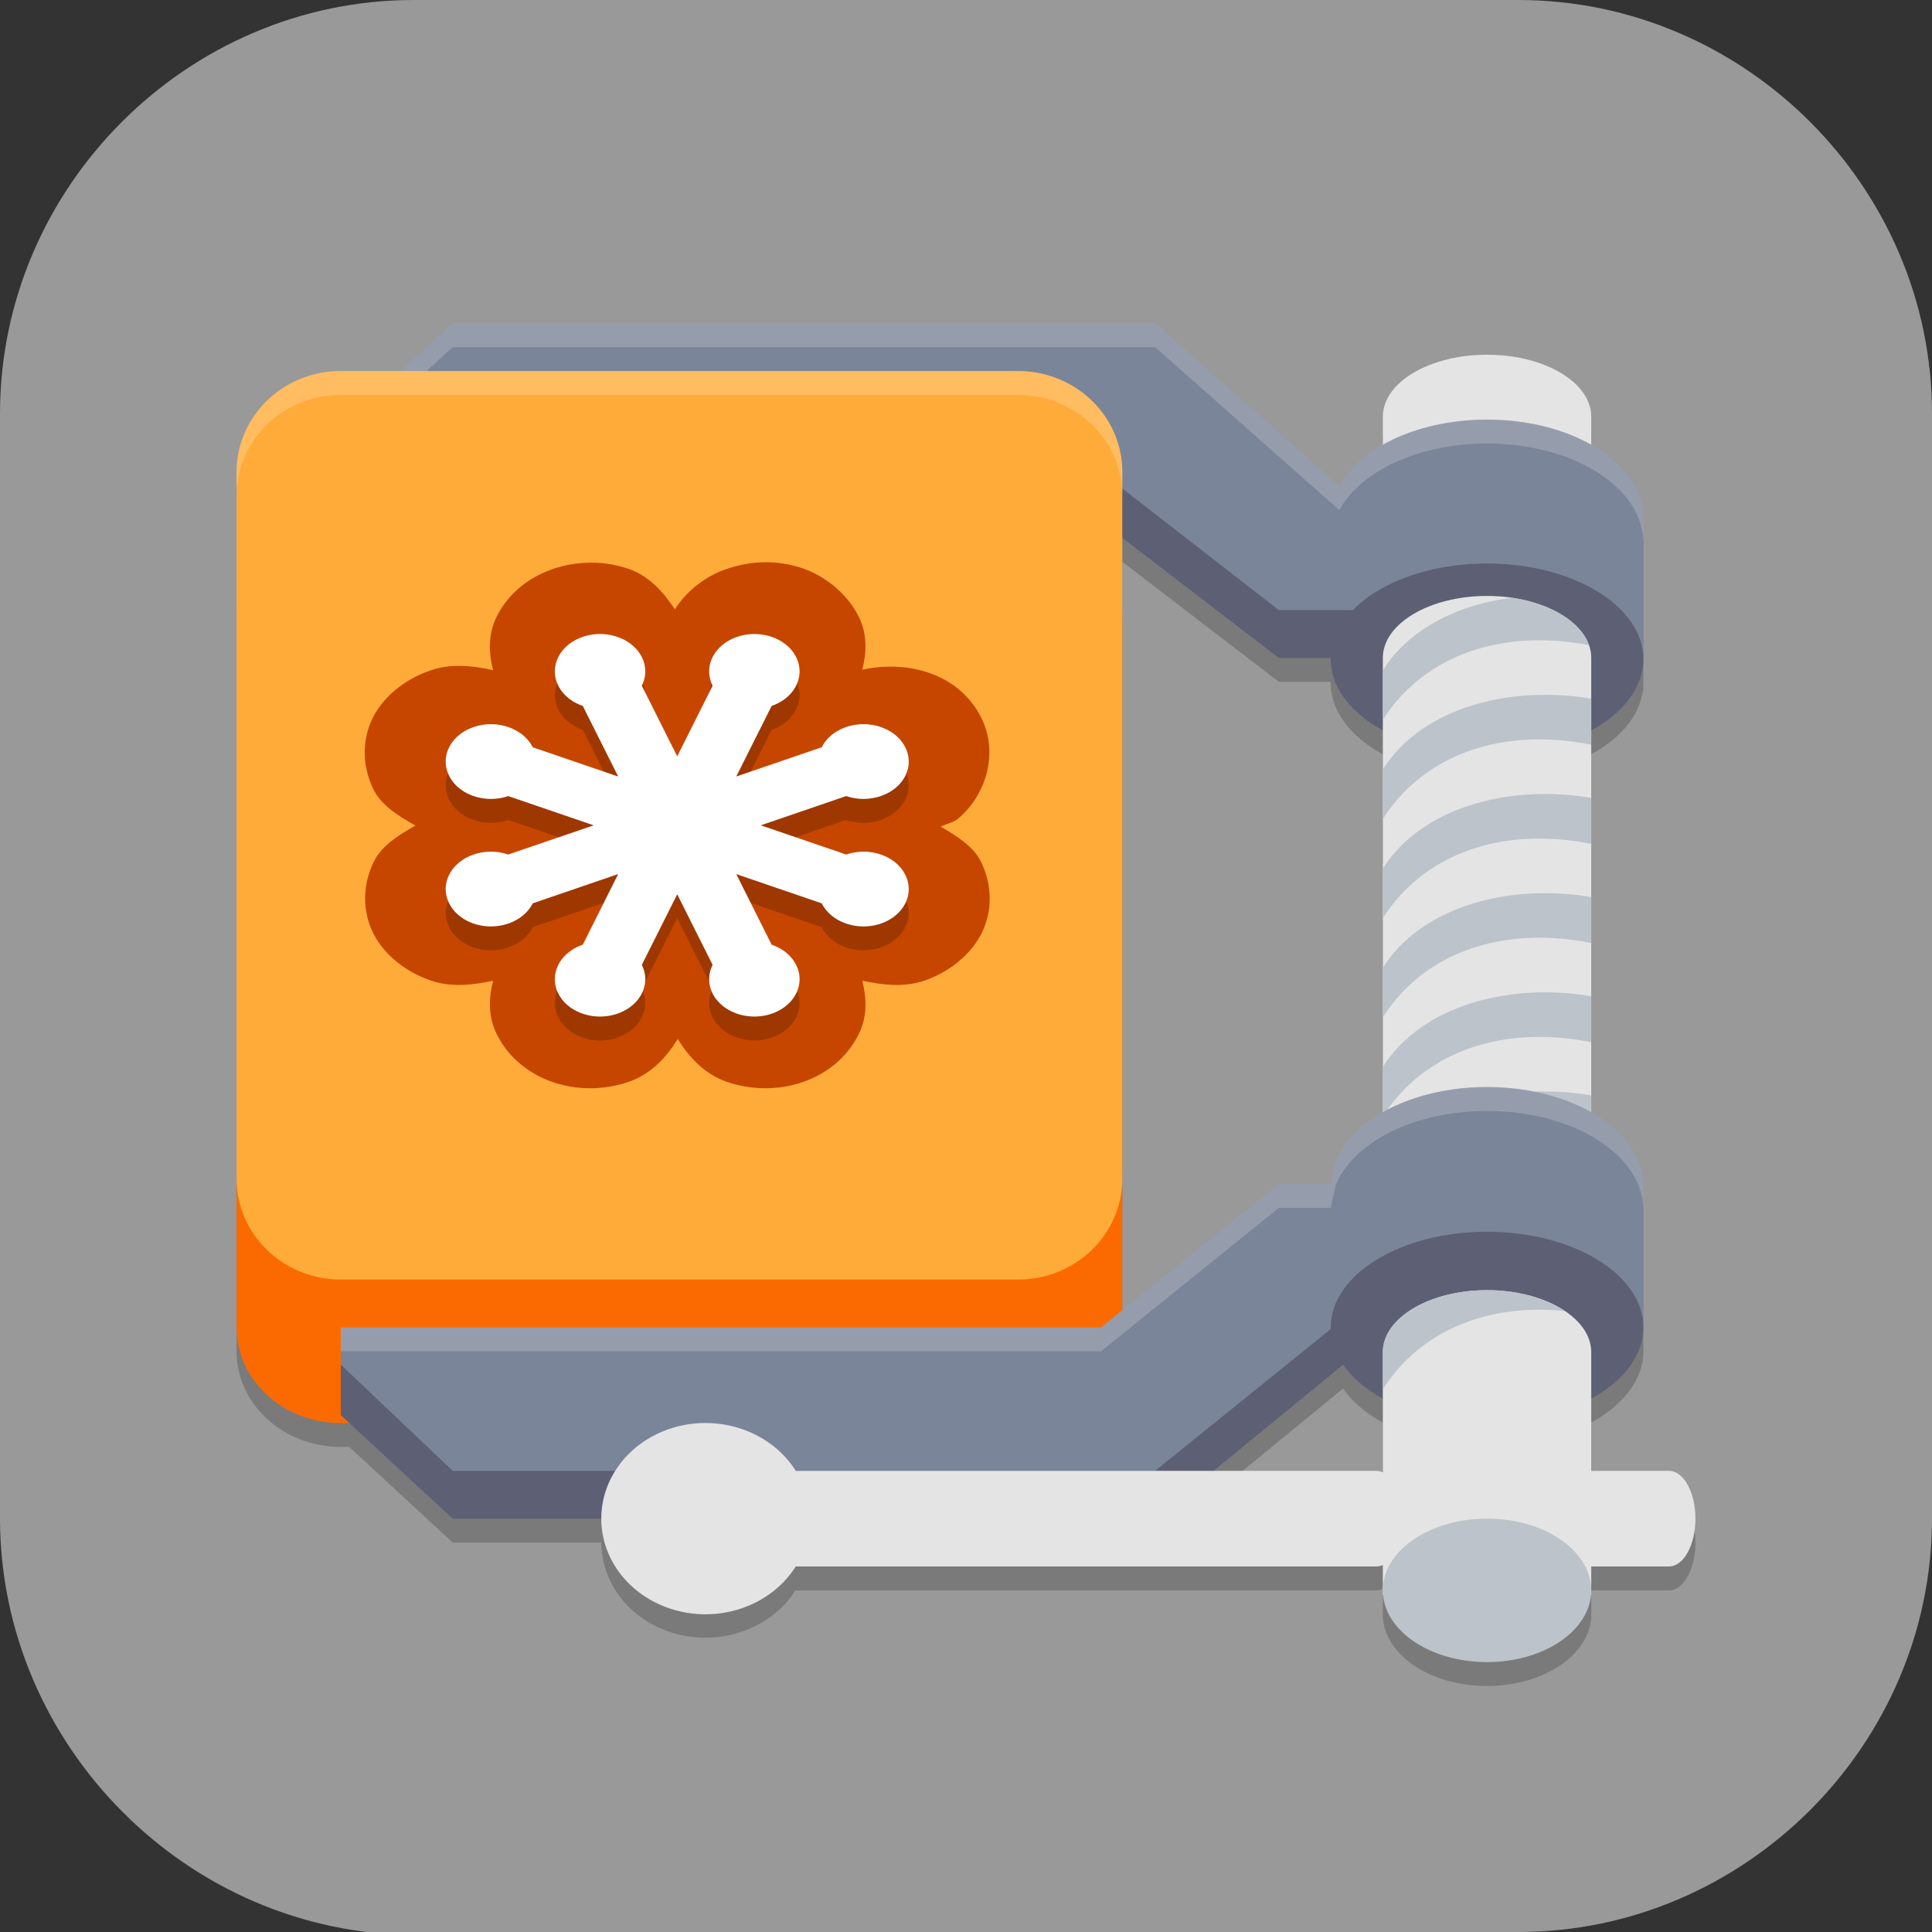 <?xml version="1.0" encoding="UTF-8" standalone="no"?>
<svg
   id="_图层_1"
   version="1.1"
   viewBox="0 0 64 64" width="24" height="24"
   sodipodi:docname="re.sonny.OhMySVG.svg"
   xml:space="preserve"
   inkscape:version="1.4 (e7c3feb100, 2024-10-09)"
   xmlns:inkscape="http://www.inkscape.org/namespaces/inkscape"
   xmlns:sodipodi="http://sodipodi.sourceforge.net/DTD/sodipodi-0.dtd"
   xmlns:xlink="http://www.w3.org/1999/xlink"
   xmlns="http://www.w3.org/2000/svg"
   xmlns:svg="http://www.w3.org/2000/svg"><rect x="0" y="0" width="64" height="64" fill="#333333" stroke="none"/><sodipodi:namedview
     id="namedview26"
     pagecolor="#505050"
     bordercolor="#eeeeee"
     borderopacity="1"
     inkscape:showpageshadow="0"
     inkscape:pageopacity="0"
     inkscape:pagecheckerboard="0"
     inkscape:deskcolor="#505050"
     inkscape:zoom="10.6875"
     inkscape:cx="32"
     inkscape:cy="32"
     inkscape:window-width="1920"
     inkscape:window-height="939"
     inkscape:window-x="0"
     inkscape:window-y="34"
     inkscape:window-maximized="1"
     inkscape:current-layer="_图层_1" /><!-- Generator: Adobe Illustrator 29.0.1, SVG Export Plug-In . SVG Version: 2.1.0 Build 192)  --><defs
     id="defs6"><style
       id="style1">
      .st0 {
        fill-opacity: .5;
      }

      .st0, .st1, .st2, .st3, .st4, .st5, .st6, .st7 {
        fill: #fff;
      }

      .st8 {
        fill: #133c9a;
      }

      .st2, .st9 {
        display: none;
      }

      .st3 {
        fill-opacity: .2;
      }

      .st4 {
        fill-opacity: .9;
      }

      .st10 {
        fill: #3370ff;
      }

      .st11 {
        fill: url(#_未命名的渐变_3);
      }

      .st12 {
        fill: url(#_未命名的渐变);
      }

      .st5 {
        fill-opacity: .3;
      }

      .st6 {
        fill-opacity: 0;
      }

      .st7 {
        fill-opacity: .7;
      }

      .st13 {
        fill: #00d6b9;
      }

      .st14 {
        fill: url(#_未命名的渐变_2);
      }
    </style><radialGradient
       id="_未命名的渐变"
       data-name="未命名的渐变"
       cx="123.9"
       cy="-40.2"
       fx="123.9"
       fy="-40.2"
       r="59.4"
       gradientTransform="translate(-26.8 25.5) scale(.6 -.7)"
       gradientUnits="userSpaceOnUse"><stop
         offset="0"
         stop-color="#db202e"
         id="stop1" /><stop
         offset="1"
         stop-color="#e01b24"
         id="stop2" /></radialGradient><radialGradient
       id="_未命名的渐变_2"
       data-name="未命名的渐变 2"
       cx="67.6"
       cy="26.8"
       fx="67.6"
       fy="26.8"
       r="105.2"
       gradientTransform="translate(-26.6 25.3) scale(.6 -.7)"
       gradientUnits="userSpaceOnUse"><stop
         offset="0"
         stop-color="#ffb648"
         id="stop3" /><stop
         offset="1"
         stop-color="#ff7800"
         stop-opacity="0"
         id="stop4" /></radialGradient><radialGradient
       id="_未命名的渐变_3"
       data-name="未命名的渐变 3"
       cx="61.7"
       cy="18.6"
       fx="61.7"
       fy="18.6"
       r="68"
       gradientTransform="translate(-26.8 25.8) scale(.6 -.7)"
       gradientUnits="userSpaceOnUse"><stop
         offset="0"
         stop-color="#c64600"
         id="stop5" /><stop
         offset="1"
         stop-color="#a51d2d"
         id="stop6" /></radialGradient><linearGradient
       id="linearGradient1261"><stop
         style="stop-color:#4f4f4f"
         offset="0"
         id="stop1-7" /><stop
         style="stop-color:#3f3f3f"
         offset="1"
         id="stop2-0" /></linearGradient><linearGradient
       id="linearGradient1263"
       x1="34.241"
       x2="37.169"
       y1="38.945"
       y2="30.342"
       gradientTransform="matrix(1.392,0,0,1.389,-1.321,-0.487)"
       gradientUnits="userSpaceOnUse"
       xlink:href="#linearGradient1261" /></defs><path
     class="st1"
     d="M47.5,64.1H13.8c-7.6,0-13.8-6.3-13.8-13.8V13.7C0,6.2,6.2,0,13.7,0h36.6c7.5,0,13.7,6.2,13.7,13.7v36.6c0,7.5-6.2,13.7-13.7,13.7h-2.9.1Z"
     id="path6"
     style="fill:#999999;fill-opacity:1" /><g
     id="g26"
     transform="matrix(0.863,0,0,0.792,4.384,7.539)"><path
       style="opacity:0.2"
       d="m 12.297,5 -2,2 H 8 A 4,4.222 0 0 0 4,11.223 V 40.777 47 a 4,4 0 0 0 4,4 h 0.324 l 3.973,4 H 18 a 4,4 0 0 0 7.453,2 H 47.742 C 47.831,57 47.918,56.976 48,56.938 v 1.262 h 0.008 C 48.143,59.764 49.879,61 52,61 c 2.121,0 3.857,-1.236 3.992,-2.801 H 56 V 57 h 2.98 C 59.543,57 60,56.105 60,55 60,53.895 59.543,53 58.98,53 H 56 V 49.98 C 57.227,49.248 58,48.185 58,47 V 41.098 C 58,39.863 57.229,38.758 56,38 V 37.301 35.074 33.152 30.926 29.004 26.777 24.855 22.629 22.031 c 1.113,-0.664 1.849,-1.6 1.977,-2.652 L 58,19.402 v -6.223 c 0,-1.234 -0.771,-2.339 -2,-3.098 V 8.91 c 0,-1.432 -1.791,-2.594 -4,-2.594 -2.209,0 -4,1.162 -4,2.594 v 1.176 c -0.75,0.463 -1.335,1.059 -1.672,1.73 L 39.258,5 Z M 38,13.98 44.008,19 H 46 c -3.14e-4,0.017 0,0.034 0,0.051 0,1.185 0.773,2.248 2,2.98 v 1.637 2.074 2.074 2.074 2.074 2.07 2.074 1.895 c -0.87,0.538 -1.514,1.247 -1.812,2.055 L 46,41 H 44.008 L 38,46.281 V 17 Z m 8.473,34.578 C 46.82,49.107 47.345,49.589 48,49.98 V 53.062 C 47.918,53.024 47.831,53 47.742,53 H 41.5 Z"
       id="path1" /><path
       style="fill:#e4e4e4"
       d="m 52,5.317 c -2.209,0 -4,1.16 -4,2.593 V 12.576 h 8 V 7.91 C 56,6.478 54.209,5.317 52,5.317 Z m 0,0"
       id="path2" /><path
       style="fill:#fb6a00"
       d="m 8,12 h 26 a 4,4 0 0 1 4,4 V 46 a 4,4 0 0 1 -4,4 H 8 A 4,4 0 0 1 4,46 V 16 A 4,4 0 0 1 8,12 Z m 0,0"
       id="path3" /><path
       fill="#5d5f74"
       d="m 12.296,6.074 -4.148,4.148 v 2.074 H 37.185 L 44.008,18 h 10.081 l 1.037,-0.519 v -5.185 h -8.607 l -7.259,-6.222 z m 31.111,35.259 -6.222,6.222 H 8 V 49.67 L 12.296,54 H 39.259 L 46.482,47.556 h 9.007 l 1.037,-1.037 -1.037,-1.037 1.037,-4.148 z"
       id="path4" /><path
       fill="#7a8599"
       d="M 12.296,4 8.148,8.148 V 10.222 H 37.185 L 44.008,16 h 10.081 l 1.037,1.481 V 11.96 L 54.089,11 H 46.519 L 39.259,4 Z M 44.008,40 37.185,46 H 8 v 1.556 L 12.296,52 H 39.259 L 46.082,46 h 8.987 l 1.037,0.519 v -5.222 l -1.055,-1.296 z"
       id="path5" /><path
       style="fill:#7a8599"
       d="m 52,8.032 c -2.807,0 -5.15,1.319 -5.813,3.111 H 46 L 46.8,16 57,17.365 58,18.402 V 12.18 C 58,9.881 55.324,8.032 52,8.032 Z"
       id="path6-1" /><path
       fill="#5d5f74"
       d="m 52,14.05 c 3.314,0 6,1.791 6,4 0,2.209 -2.686,4 -6,4 -3.314,0 -6,-1.791 -6,-4 0,-2.209 2.686,-4 6,-4 z m 0,0"
       id="path7" /><path
       style="fill:#e4e4e4"
       d="m 52,15.407 c -2.209,0 -4,1.16 -4,2.593 v 23.333 h 8 V 18 c 0,-1.432 -1.791,-2.593 -4,-2.593 z m 0,0"
       id="path8" /><path
       style="fill:#bcc3ca"
       d="M 52.957,15.485 C 50.889,15.772 49.012,16.768 48,18.519 v 2.074 c 1.488,-2.571 4.402,-3.861 7.914,-3.127 -0.315,-0.974 -1.474,-1.743 -2.957,-1.98 z m 1.281,4.058 C 51.687,19.541 49.218,20.56 48,22.667 v 2.074 c 1.5,-2.593 4.449,-3.885 8,-3.111 v -1.922 a 9.899,10.265 0 0 0 -1.762,-0.164 z m 0,4.148 C 51.687,23.69 49.218,24.708 48,26.815 v 2.074 c 1.5,-2.593 4.449,-3.885 8,-3.111 v -1.922 a 9.899,10.265 0 0 0 -1.762,-0.164 z m 0,4.148 c -2.551,-0.002 -5.02,1.017 -6.238,3.123 v 2.074 c 1.5,-2.593 4.449,-3.885 8,-3.111 v -1.922 a 9.899,10.265 0 0 0 -1.762,-0.164 z m 0,4.148 C 51.687,31.986 49.218,33.004 48,35.111 v 2.074 c 1.5,-2.593 4.449,-3.885 8,-3.111 V 32.152 a 9.899,10.265 0 0 0 -1.762,-0.164 z m 0,4.148 c -2.551,-0.002 -5.02,1.017 -6.238,3.123 v 2.074 c 1.5,-2.593 4.449,-3.885 8,-3.111 v -1.922 a 9.899,10.265 0 0 0 -1.762,-0.164 z"
       id="path9" /><path
       style="fill:#7a8599"
       d="m 52,35.948 c -2.807,0 -5.15,1.319 -5.813,3.111 L 46,40 47.05,46.121 57,46.121 58,46 v -5.904 c 0,-2.299 -2.676,-4.148 -6,-4.148 z"
       id="path10" /><path
       fill="#5d5f74"
       d="m 52,42 c 3.314,0 6,1.791 6,4 0,2.209 -2.686,4 -6,4 -3.314,0 -6,-1.791 -6,-4 0,-2.209 2.686,-4 6,-4 z m 0,0"
       id="path11" /><path
       style="fill:#e4e4e4"
       d="M 55.418,52 H 58.982 C 59.544,52 60,52.895 60,54 60,55.105 59.544,56 58.982,56 H 55.418 C 54.856,56 54.4,55.105 54.4,54 54.4,52.895 54.856,52 55.418,52 Z m 0,0"
       id="path12" /><path
       style="fill:#e4e4e4"
       d="m 52,44.444 c -2.209,0 -4,1.16 -4,2.593 V 57.2 h 8 V 47.037 c 0,-1.432 -1.791,-2.593 -4,-2.593 z"
       id="path13" /><path
       style="fill:#e4e4e4"
       d="m 26,54 a 4,4 0 1 1 -8,0 4,4 0 0 1 8,0 z m 0,0"
       id="path14" /><path
       style="fill:#e4e4e4"
       d="M 24.658,52 H 47.742 C 48.327,52 48.8,52.895 48.8,54 48.8,55.105 48.327,56 47.742,56 H 24.658 C 24.074,56 23.6,55.105 23.6,54 23.6,52.895 24.074,52 24.658,52 Z"
       id="path15" /><path
       style="fill:#bcc3ca"
       d="m 48,57 c 0,-1.657 1.791,-3 4,-3 2.209,0 4,1.343 4,3 0,1.657 -1.791,3 -4,3 -2.209,0 -4,-1.343 -4,-3 z m 0,0"
       id="path16" /><path
       style="fill:#bcc3ca"
       d="m 52,44.444 c -1.409,0 -2.647,0.473 -3.359,1.187 -0.129,0.146 -0.251,0.299 -0.365,0.46 C 48.098,46.384 48,46.703 48,47.037 v 1.556 c 1.354,-2.341 3.89,-3.621 6.983,-3.278 C 54.251,44.782 53.187,44.444 52,44.444 Z"
       id="path17" /><path
       style="opacity:0.2;fill:#ffffff"
       d="M 12.297,4 8.148,8.148 v 1 L 12.297,5 h 26.963 l 7.07,6.818 C 47.141,10.194 49.366,9.031 52,9.031 c 3.324,0 6,1.849 6,4.148 v -1 C 58,9.881 55.324,8.031 52,8.031 c -2.634,0 -4.859,1.162 -5.67,2.787 L 39.26,4 Z M 52,35.947 c -2.807,0 -5.15,1.319 -5.812,3.111 L 46,40 h -1.992 l -6.822,6 H 8 v 1 h 29.186 l 6.822,-6 H 46 l 0.188,-0.941 C 46.85,38.266 49.194,36.947 52,36.947 c 3.324,0 6,1.849 6,4.148 v -1 c 0,-2.299 -2.676,-4.148 -6,-4.148 z"
       id="path18" /><path
       style="fill:#ffab39"
       d="m 8,6 h 26 a 4,4.222 0 0 1 4,4.222 V 39.778 A 4,4.222 0 0 1 34,44 H 8 A 4,4.222 0 0 1 4,39.778 V 10.222 A 4,4.222 0 0 1 8,6 Z m 0,0"
       id="path19" /><path
       style="fill:#c64600"
       d="m 17.576,14.015 c -1.5,0.011 -2.93,0.819 -3.587,2.249 -0.338,0.735 -0.314,1.509 -0.14,2.246 -0.779,-0.182 -1.598,-0.288 -2.388,0.005 -1.039,0.38 -1.921,1.18 -2.301,2.154 -0.381,0.977 -0.282,2.007 0.105,2.849 0.301,0.656 0.952,1.094 1.601,1.493 -0.642,0.398 -1.286,0.834 -1.585,1.485 -0.385,0.839 -0.486,1.863 -0.111,2.836 0.376,0.973 1.252,1.777 2.286,2.162 0.792,0.295 1.613,0.188 2.394,0.005 -0.175,0.738 -0.197,1.51 0.142,2.246 0.895,1.95 3.127,2.707 5.059,1.985 0.849,-0.316 1.449,-1.021 1.885,-1.791 0.437,0.768 1.035,1.474 1.883,1.791 1.932,0.722 4.167,-0.036 5.061,-1.988 0.337,-0.735 0.311,-1.507 0.137,-2.244 0.782,0.184 1.605,0.291 2.399,-0.005 l 0.01,-0.003 0.01,-0.005 c 1.021,-0.394 1.879,-1.2 2.246,-2.167 0.367,-0.967 0.265,-1.984 -0.118,-2.818 -0.291,-0.631 -0.918,-1.048 -1.533,-1.443 0.209,-0.127 0.473,-0.162 0.653,-0.324 1.058,-0.951 1.596,-2.723 0.903,-4.232 -0.85,-1.851 -2.824,-2.427 -4.569,-2.006 0.171,-0.734 0.197,-1.501 -0.14,-2.233 v -0.003 h -0.003 c -0.473,-1.027 -1.396,-1.78 -2.341,-2.075 -0.945,-0.295 -1.882,-0.219 -2.718,0.092 -0.787,0.294 -1.497,0.866 -1.991,1.688 -0.438,-0.708 -0.975,-1.389 -1.772,-1.688 -8.2e-4,-3.11e-4 -0.002,3.08e-4 -0.003,0 -0.474,-0.179 -0.971,-0.267 -1.475,-0.263 z m 11.444,13.738 c -0.058,0.022 -0.107,-0.071 -0.034,0.087 l -0.008,-0.018 c 0.014,-0.016 0.089,-0.087 0.021,-0.061 z"
       id="path20" /><path
       style="opacity:0.2"
       d="m 17.941,18 c -0.675,0.005 -1.316,0.366 -1.59,0.965 -0.368,0.797 0.053,1.71 0.939,2.041 l 1.359,2.954 -3.28,-1.224 c -0.368,-0.797 -1.384,-1.176 -2.267,-0.845 -0.887,0.33 -1.307,1.243 -0.941,2.041 0.368,0.797 1.382,1.175 2.266,0.845 l 3.282,1.224 -3.282,1.222 c -0.885,-0.33 -1.898,0.049 -2.266,0.847 -0.366,0.797 0.054,1.71 0.941,2.041 0.883,0.33 1.898,-0.049 2.267,-0.847 l 3.28,-1.224 -1.359,2.955 c -0.885,0.33 -1.307,1.243 -0.939,2.039 0.366,0.798 1.381,1.176 2.266,0.845 0.885,-0.33 1.305,-1.243 0.939,-2.041 l 1.359,-2.952 1.359,2.952 c -0.367,0.798 0.053,1.711 0.939,2.041 0.885,0.331 1.9,-0.047 2.266,-0.845 0.367,-0.797 -0.053,-1.71 -0.939,-2.039 l -1.359,-2.955 3.282,1.224 c 0.367,0.798 1.38,1.176 2.267,0.847 0.885,-0.331 1.305,-1.244 0.939,-2.041 -0.366,-0.798 -1.382,-1.176 -2.268,-0.847 L 24.121,26.001 27.401,24.777 c 0.887,0.33 1.902,-0.049 2.268,-0.845 0.366,-0.798 -0.054,-1.711 -0.939,-2.041 -0.887,-0.331 -1.901,0.049 -2.267,0.845 l -3.282,1.224 1.359,-2.954 c 0.885,-0.331 1.305,-1.244 0.939,-2.041 -0.366,-0.798 -1.381,-1.175 -2.266,-0.845 -0.885,0.33 -1.305,1.242 -0.939,2.041 l -1.359,2.954 -1.359,-2.954 c 0.367,-0.798 -0.053,-1.711 -0.939,-2.041 a 1.876,1.876 0 0 0 -0.677,-0.12 z m 0,0"
       id="path21" /><path
       style="fill:#ffffff"
       d="m 17.941,17 c -0.675,0.005 -1.316,0.366 -1.59,0.965 -0.368,0.797 0.053,1.71 0.939,2.041 l 1.359,2.954 -3.28,-1.224 c -0.368,-0.797 -1.384,-1.176 -2.267,-0.845 -0.887,0.33 -1.307,1.243 -0.941,2.041 0.368,0.797 1.382,1.175 2.266,0.845 l 3.282,1.224 -3.282,1.222 c -0.885,-0.33 -1.898,0.049 -2.266,0.847 -0.366,0.797 0.054,1.71 0.941,2.041 0.883,0.33 1.898,-0.049 2.267,-0.847 l 3.28,-1.224 -1.359,2.955 c -0.885,0.33 -1.307,1.243 -0.939,2.039 0.366,0.798 1.381,1.176 2.266,0.845 0.885,-0.33 1.305,-1.243 0.939,-2.041 l 1.359,-2.952 1.359,2.952 c -0.367,0.798 0.053,1.711 0.939,2.041 0.885,0.331 1.9,-0.047 2.266,-0.845 0.367,-0.797 -0.053,-1.71 -0.939,-2.039 l -1.359,-2.955 3.282,1.224 c 0.367,0.798 1.38,1.176 2.267,0.847 0.885,-0.331 1.305,-1.244 0.939,-2.041 C 29.303,26.271 28.288,25.893 27.401,26.223 l -3.28,-1.222 3.28,-1.224 c 0.887,0.33 1.902,-0.049 2.268,-0.845 0.366,-0.798 -0.054,-1.711 -0.939,-2.041 -0.887,-0.331 -1.901,0.049 -2.267,0.845 l -3.282,1.224 1.359,-2.954 c 0.885,-0.331 1.305,-1.244 0.939,-2.041 -0.366,-0.798 -1.381,-1.175 -2.266,-0.845 -0.885,0.33 -1.305,1.242 -0.939,2.041 l -1.359,2.954 -1.359,-2.954 c 0.367,-0.798 -0.053,-1.711 -0.939,-2.041 a 1.876,1.876 0 0 0 -0.677,-0.12 z m 0,0"
       id="path22" /><path
       style="opacity:0.2;fill:#ffffff"
       d="m 8,6 a 4,4.222 0 0 0 -4,4.223 v 1 A 4,4.222 0 0 1 8,7 h 26 a 4,4.222 0 0 1 4,4.223 v -1 A 4,4.222 0 0 0 34,6 Z"
       id="path23" /></g></svg>
